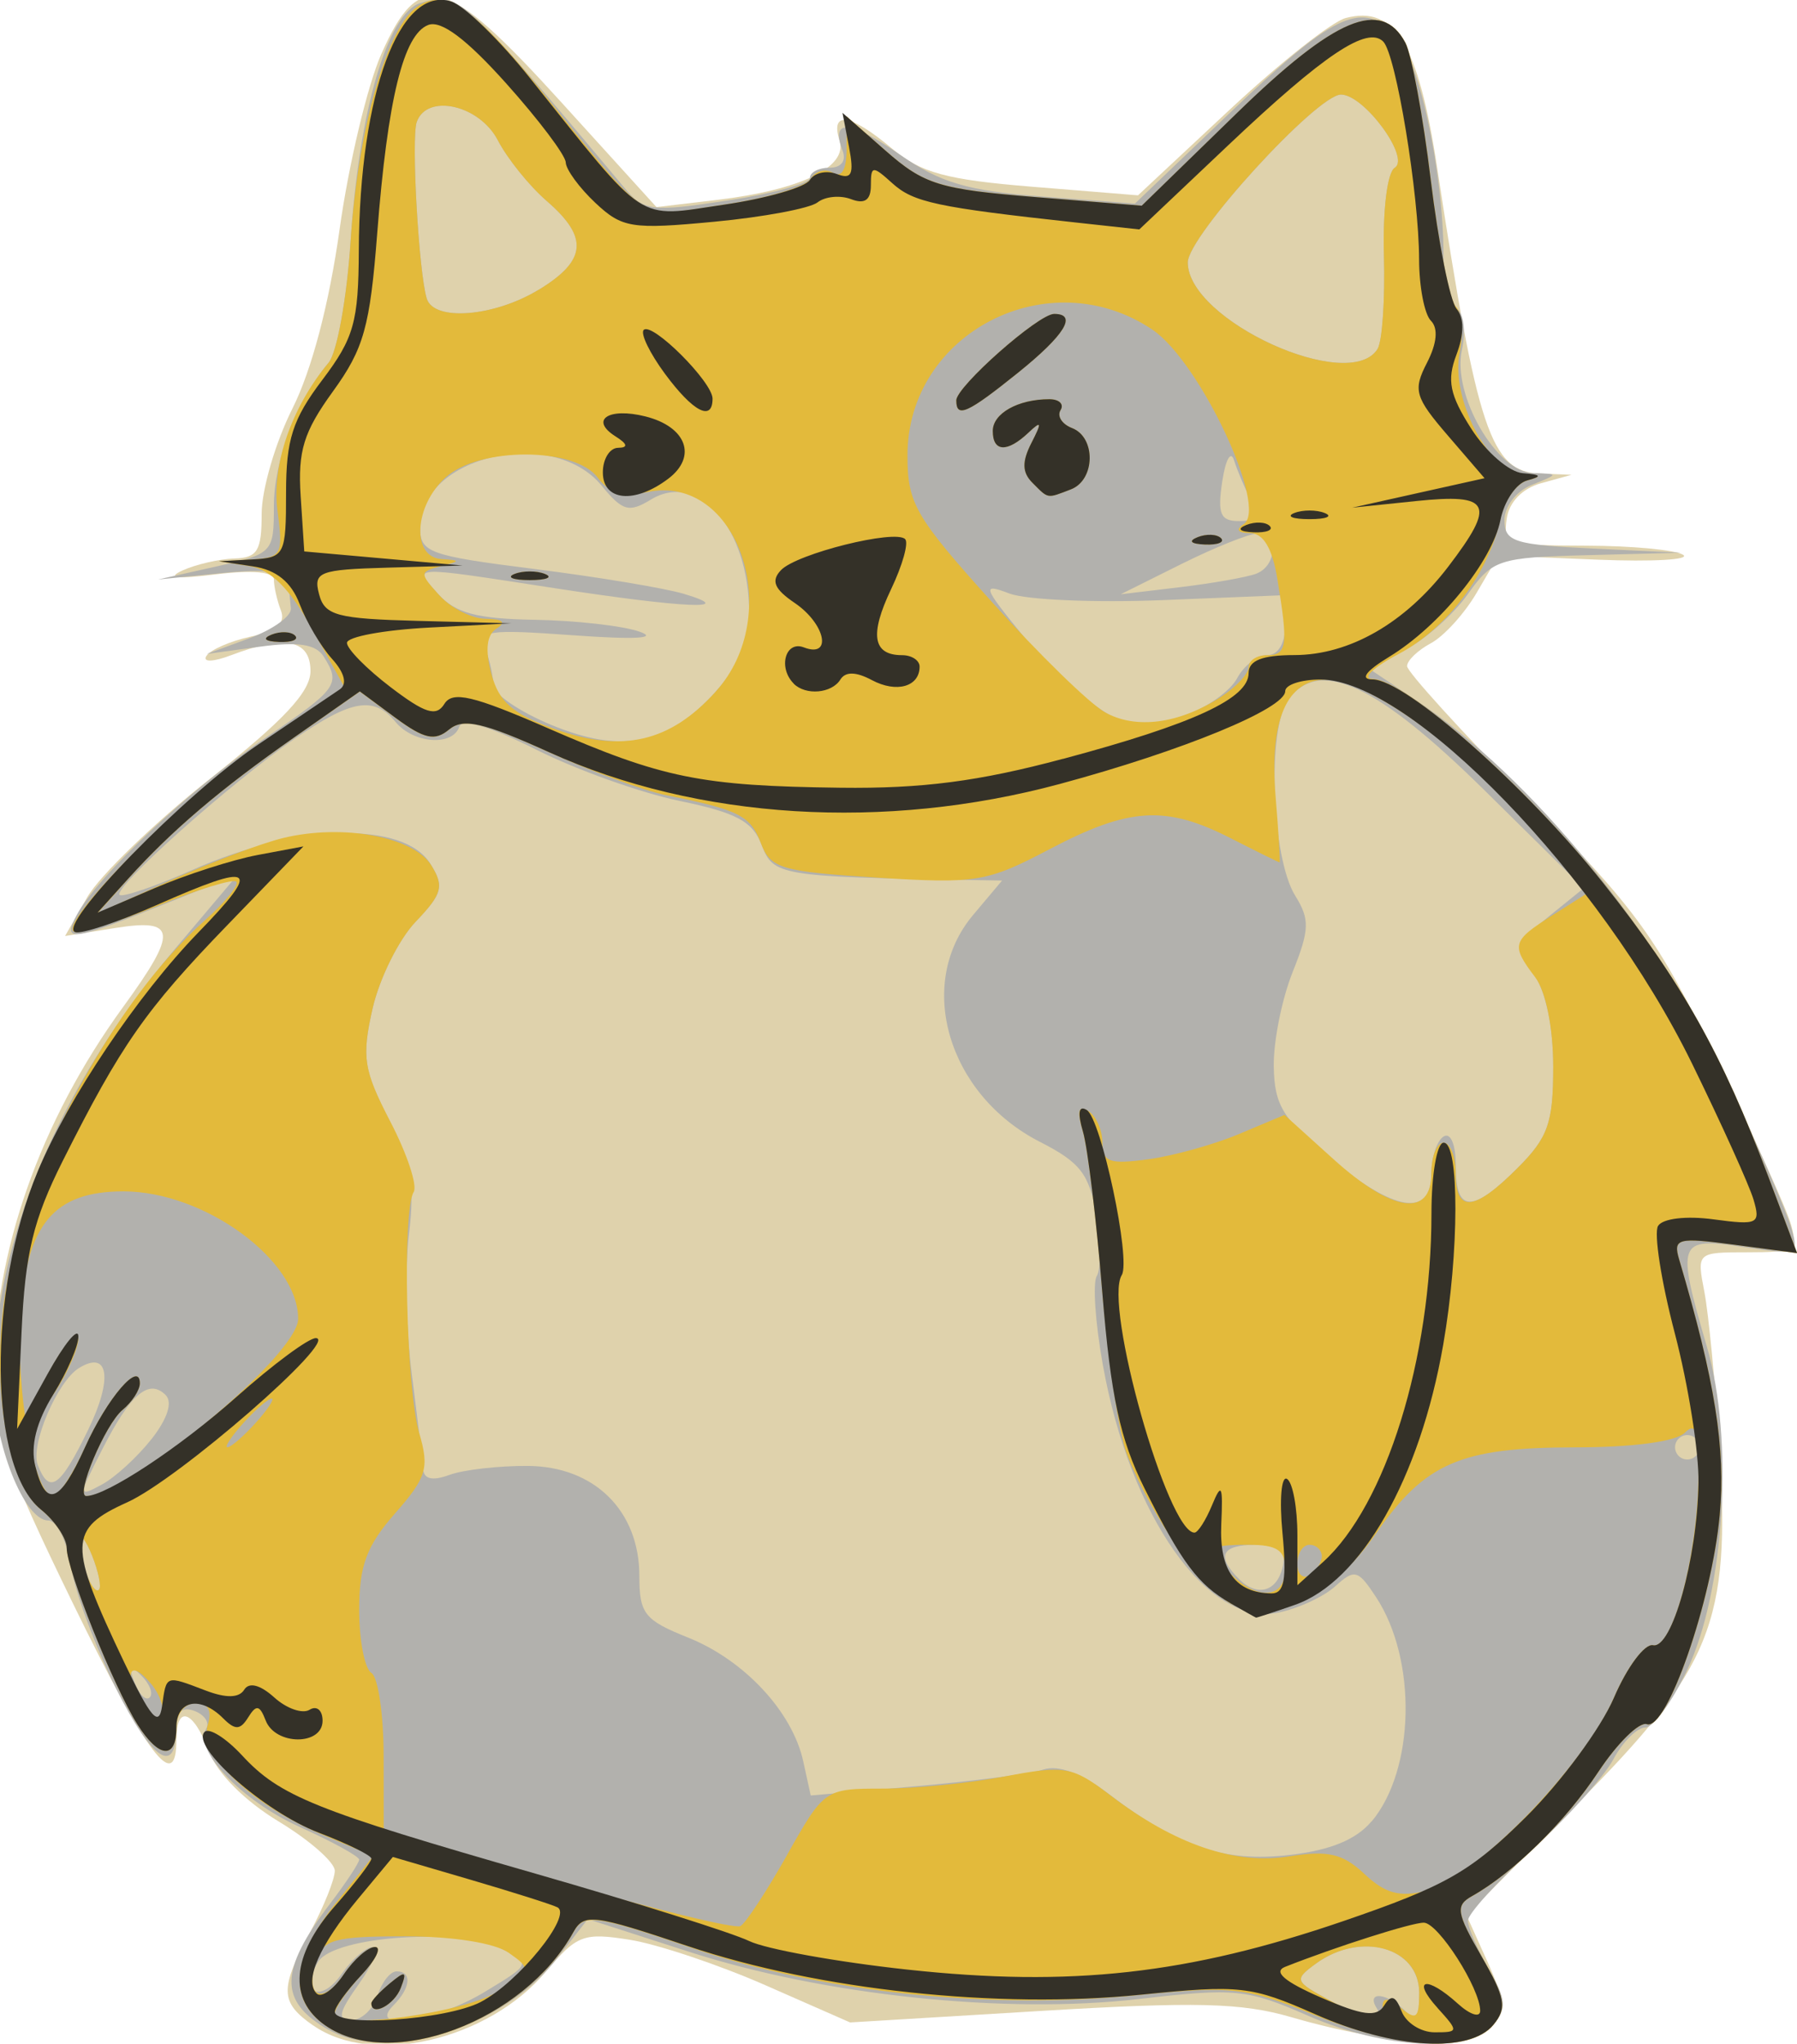 <?xml version="1.0" encoding="UTF-8" standalone="no"?>
<!-- Created with Inkscape (http://www.inkscape.org/) -->

<svg
   xmlns:dc="http://purl.org/dc/elements/1.1/"
   xmlns:cc="http://creativecommons.org/ns#"
   xmlns:rdf="http://www.w3.org/1999/02/22-rdf-syntax-ns#"
   xmlns:svg="http://www.w3.org/2000/svg"
   xmlns="http://www.w3.org/2000/svg"
   xmlns:sodipodi="http://sodipodi.sourceforge.net/DTD/sodipodi-0.dtd"
   xmlns:inkscape="http://www.inkscape.org/namespaces/inkscape"
   width="39.022mm"
   height="44.369mm"
   viewBox="0 0 39.022 44.369"
   version="1.1"
   id="svg999"
   inkscape:version="0.92.4 (5da689c313, 2019-01-14)"
   sodipodi:docname="WIDE.svg">
  <defs
     id="defs993" />
  <sodipodi:namedview
     id="base"
     pagecolor="#ffffff"
     bordercolor="#666666"
     borderopacity="1.0"
     inkscape:pageopacity="0.0"
     inkscape:pageshadow="2"
     inkscape:zoom="2.8"
     inkscape:cx="248.982"
     inkscape:cy="117.63878"
     inkscape:document-units="mm"
     inkscape:current-layer="g1012"
     showgrid="false"
     inkscape:window-width="3840"
     inkscape:window-height="2097"
     inkscape:window-x="1912"
     inkscape:window-y="-8"
     inkscape:window-maximized="1" />
  <g
     inkscape:label="Layer 1"
     inkscape:groupmode="layer"
     id="layer1"
     transform="translate(-48.179,-189.53)">
    <g
       id="g1012"
       transform="translate(-67.374,26.742)">
      <path
         style="fill:#dfd2ac;stroke-width:0.265"
         d="m 122.353,206.762 c -0.723,-0.507 -0.731,-0.784 -0.059,-2.038 0.291,-0.543 0.529,-1.137 0.529,-1.321 0,-0.183 -0.548,-0.664 -1.217,-1.069 -0.739,-0.447 -1.333,-1.043 -1.513,-1.519 -0.34,-0.9 -0.709,-1.032 -0.709,-0.255 0,1.187 -0.633,0.351 -2.255,-2.977 -1.449,-2.974 -1.709,-3.721 -1.711,-4.923 -0.005,-2.663 0.999,-5.525 2.809,-8.011 1.196,-1.643 1.166,-1.928 -0.184,-1.712 l -1.077,0.172 0.482,-0.843 c 0.265,-0.464 1.464,-1.62 2.664,-2.57 1.605,-1.27 2.183,-1.889 2.183,-2.338 0,-0.681 -0.548,-0.792 -1.718,-0.347 -0.391,0.149 -0.628,0.158 -0.543,0.02 0.083,-0.134 0.515,-0.323 0.96,-0.421 0.571,-0.125 0.765,-0.294 0.658,-0.571 -0.083,-0.216 -0.151,-0.516 -0.151,-0.666 0,-0.171 -0.468,-0.214 -1.257,-0.116 -0.856,0.107 -1.088,0.081 -0.728,-0.084 0.291,-0.132 0.797,-0.249 1.124,-0.259 0.504,-0.016 0.595,-0.165 0.595,-0.972 0,-0.525 0.3,-1.551 0.667,-2.282 0.421,-0.838 0.799,-2.275 1.026,-3.896 0.197,-1.412 0.605,-3.124 0.906,-3.804 0.831,-1.879 1.385,-1.73 3.904,1.044 l 2.07,2.28 1.3,-0.154 c 1.838,-0.218 2.86,-0.712 2.675,-1.294 -0.206,-0.65 0.24,-0.58 1.141,0.178 0.626,0.527 1.18,0.677 3.053,0.829 l 2.288,0.186 1.986,-1.855 c 1.092,-1.02 2.228,-1.918 2.525,-1.995 1.064,-0.278 1.574,0.556 1.985,3.25 0.873,5.725 1.167,6.6 2.233,6.641 l 0.685,0.026 -0.661,0.183 c -0.406,0.112 -0.694,0.408 -0.746,0.767 -0.08,0.554 0.01,0.585 1.72,0.589 0.992,0.002 1.942,0.091 2.11,0.198 0.168,0.107 -0.665,0.154 -1.852,0.106 l -2.158,-0.089 -0.477,0.814 c -0.262,0.448 -0.709,0.939 -0.992,1.09 -0.283,0.152 -0.515,0.375 -0.515,0.496 0,0.121 1.186,1.426 2.636,2.9 2.369,2.409 2.783,2.982 4.088,5.658 0.799,1.638 1.526,3.245 1.615,3.573 0.15,0.548 0.076,0.595 -0.943,0.595 -1.106,0 -1.106,2.6e-4 -0.94,0.86 0.091,0.473 0.239,2.004 0.328,3.402 0.241,3.781 -0.156,4.763 -3.14,7.761 l -2.355,2.367 0.451,1.001 c 0.379,0.84 0.395,1.069 0.099,1.425 -0.413,0.498 -2.214,0.411 -4.353,-0.21 -1.084,-0.315 -2.07,-0.339 -5.452,-0.135 l -4.129,0.249 -1.844,-0.81 c -1.014,-0.445 -2.337,-0.888 -2.938,-0.984 -1.006,-0.161 -1.152,-0.106 -1.819,0.687 -1.259,1.496 -3.765,2.077 -5.057,1.172 z"
         id="path1020"
         inkscape:connector-curvature="0" />
      <path
         style="fill:#b2b1ad;stroke-width:0.265"
         d="m 122.691,206.858 c -1.09,-0.618 -1.08,-1.283 0.038,-2.752 0.343,-0.45 0.623,-0.876 0.623,-0.945 0,-0.07 -0.585,-0.391 -1.3,-0.714 -1.265,-0.572 -2.306,-1.67 -2.02,-2.132 0.078,-0.126 -0.036,-0.298 -0.254,-0.381 -0.266,-0.102 -0.395,0.014 -0.395,0.354 0,1.071 -0.519,0.739 -1.307,-0.837 -0.451,-0.903 -0.893,-2.095 -0.982,-2.648 -0.088,-0.553 -0.311,-1.005 -0.494,-1.005 -0.523,0 -1.187,-1.68 -1.187,-3.004 0,-3.029 1.412,-6.414 3.906,-9.364 l 1.396,-1.652 -1.394,0.56 c -2.233,0.897 -2.428,0.926 -2.102,0.316 0.457,-0.853 2.454,-2.73 4.081,-3.835 1.589,-1.079 1.66,-1.178 1.28,-1.779 -0.169,-0.267 -0.553,-0.325 -1.385,-0.212 l -1.151,0.157 0.926,-0.341 c 0.509,-0.188 0.914,-0.479 0.9,-0.648 -0.015,-0.169 -0.044,-0.442 -0.066,-0.606 -0.026,-0.199 -0.503,-0.252 -1.429,-0.16 l -1.389,0.139 1.257,-0.281 c 1.235,-0.276 1.257,-0.299 1.257,-1.308 0,-0.989 0.495,-2.287 1.189,-3.118 0.182,-0.218 0.397,-1.409 0.477,-2.646 0.182,-2.813 0.803,-4.935 1.509,-5.159 0.835,-0.265 0.941,-0.17 4.428,3.997 0.436,0.521 0.584,0.54 2.252,0.287 0.982,-0.149 1.786,-0.37 1.786,-0.491 0,-0.121 0.191,-0.221 0.425,-0.221 0.256,0 0.369,-0.148 0.283,-0.371 -0.268,-0.699 0.157,-0.669 1.245,0.087 0.883,0.614 1.469,0.786 3.097,0.91 l 2.007,0.153 2.041,-1.95 c 2.246,-2.146 2.827,-2.435 3.579,-1.782 0.517,0.449 1.081,2.995 1.081,4.876 0,0.525 0.126,1.033 0.28,1.128 0.156,0.096 0.209,0.497 0.119,0.905 -0.214,0.976 0.754,2.651 1.545,2.674 0.565,0.017 0.565,0.018 -0.026,0.256 -0.338,0.136 -0.595,0.467 -0.595,0.765 0,0.468 0.211,0.536 1.918,0.617 l 1.918,0.091 -2.033,0.053 c -1.933,0.05 -2.06,0.092 -2.601,0.85 -0.312,0.439 -0.923,0.981 -1.356,1.205 l -0.788,0.408 1.007,0.673 c 2.53,1.69 5.255,5.026 6.8,8.321 0.641,1.367 1.249,2.769 1.353,3.115 0.184,0.616 0.161,0.626 -1.031,0.447 -1.428,-0.214 -1.459,-0.13 -0.788,2.176 0.584,2.008 0.385,5.275 -0.427,7 -0.325,0.691 -0.737,1.257 -0.914,1.257 -0.178,0 -0.489,0.31 -0.692,0.689 -0.203,0.379 -0.997,1.263 -1.764,1.965 -0.768,0.701 -1.395,1.394 -1.395,1.538 0,0.144 0.203,0.617 0.452,1.05 0.38,0.662 0.396,0.856 0.1,1.212 -0.516,0.622 -2.358,0.532 -4.025,-0.198 -1.324,-0.579 -1.577,-0.604 -3.671,-0.362 -2.902,0.335 -6.83,-0.077 -9.772,-1.026 l -2.196,-0.708 -0.676,0.863 c -1.176,1.502 -3.656,2.274 -4.951,1.539 z m 1.058,-0.742 c 0.092,-0.291 0.279,-0.529 0.415,-0.529 0.343,0 0.308,0.362 -0.071,0.741 -0.58,0.58 0.903,0.361 1.984,-0.294 1,-0.605 1.002,-0.61 0.397,-0.926 -0.909,-0.475 -3.659,-0.291 -4.01,0.268 -0.429,0.683 0.048,0.926 0.513,0.261 0.223,-0.319 0.526,-0.579 0.673,-0.579 0.147,0 0.013,0.357 -0.298,0.794 -0.449,0.631 -0.484,0.794 -0.168,0.794 0.218,0 0.473,-0.238 0.565,-0.529 z m 21.696,0.265 c -0.229,-0.37 0.225,-0.331 0.609,0.053 0.247,0.247 0.318,0.165 0.318,-0.369 0,-1.001 -1.264,-1.364 -2.247,-0.644 -0.472,0.345 -0.458,0.384 0.28,0.783 0.902,0.488 1.272,0.551 1.041,0.177 z m -0.106,-4.049 c 0.941,-1.127 0.989,-3.505 0.098,-4.865 -0.395,-0.602 -0.467,-0.622 -0.889,-0.24 -0.253,0.229 -0.815,0.487 -1.249,0.574 -1.518,0.304 -3.208,-2.09 -3.798,-5.382 -0.164,-0.912 -0.223,-1.78 -0.131,-1.928 0.092,-0.148 0.086,-0.744 -0.012,-1.325 -0.15,-0.888 -0.344,-1.14 -1.223,-1.588 -2.001,-1.021 -2.711,-3.428 -1.452,-4.924 l 0.63,-0.749 -0.696,-0.012 c -4.13,-0.071 -4.272,-0.095 -4.524,-0.759 -0.195,-0.512 -0.55,-0.703 -1.779,-0.957 -0.845,-0.175 -2.246,-0.675 -3.113,-1.112 -0.995,-0.501 -1.613,-0.685 -1.676,-0.498 -0.142,0.427 -0.991,0.365 -1.378,-0.1 -0.476,-0.574 -0.954,-0.494 -2.206,0.367 -1.376,0.947 -3.939,3.233 -3.791,3.382 0.06,0.06 0.784,-0.188 1.608,-0.553 2.252,-0.996 4.56,-1.052 5.14,-0.124 0.308,0.493 0.271,0.641 -0.318,1.257 -0.367,0.384 -0.788,1.234 -0.937,1.888 -0.236,1.042 -0.193,1.339 0.341,2.381 0.495,0.965 0.58,1.441 0.45,2.514 -0.089,0.728 -0.061,2.097 0.061,3.043 0.122,0.946 0.233,1.87 0.245,2.054 0.015,0.226 0.203,0.269 0.574,0.132 0.303,-0.111 1.071,-0.199 1.705,-0.194 1.442,0.01 2.418,0.975 2.418,2.39 0,0.819 0.11,0.957 1.059,1.337 1.219,0.488 2.263,1.609 2.499,2.684 l 0.163,0.744 2.265,-0.199 c 1.246,-0.109 2.498,-0.272 2.782,-0.363 0.338,-0.107 0.832,0.076 1.428,0.531 1.511,1.153 2.503,1.487 3.927,1.322 0.88,-0.102 1.446,-0.334 1.777,-0.731 z m -26.716,-3.166 c -0.261,-0.259 -0.292,-0.229 -0.148,0.148 0.099,0.261 0.247,0.408 0.329,0.326 0.082,-0.082 1.7e-4,-0.295 -0.181,-0.474 z m -1.069,-2.603 c -0.139,-0.349 -0.261,-0.495 -0.27,-0.325 -0.022,0.413 0.286,1.196 0.418,1.064 0.058,-0.058 -0.009,-0.39 -0.148,-0.739 z m 25.86,0.204 c 0.062,-0.32 -0.102,-0.441 -0.595,-0.441 -0.742,0 -0.86,0.244 -0.36,0.744 0.407,0.407 0.845,0.268 0.955,-0.303 z m -24.572,-2.734 c 0.348,-0.443 0.464,-0.802 0.308,-0.958 -0.364,-0.364 -0.763,-0.025 -1.371,1.168 -0.531,1.041 -0.531,1.053 -0.017,0.777 0.287,-0.154 0.773,-0.598 1.08,-0.988 z m -1.371,-0.211 c 0.538,-1.108 0.442,-1.732 -0.205,-1.332 -0.47,0.29 -1.058,1.671 -0.894,2.099 0.252,0.658 0.486,0.495 1.099,-0.767 z m 34.986,0.387 c 0,-0.146 -0.119,-0.265 -0.265,-0.265 -0.146,0 -0.265,0.119 -0.265,0.265 0,0.146 0.119,0.265 0.265,0.265 0.146,0 0.265,-0.119 0.265,-0.265 z m -5.821,-5.938 c 0,-0.355 0.119,-0.719 0.265,-0.809 0.154,-0.095 0.265,0.174 0.265,0.646 0,1.014 0.356,1.023 1.343,0.036 0.662,-0.662 0.773,-0.977 0.773,-2.19 0,-0.882 -0.163,-1.649 -0.432,-2.033 -0.414,-0.591 -0.4,-0.642 0.331,-1.233 l 0.762,-0.616 -2.127,-2.1 c -2.359,-2.329 -3.609,-2.912 -4.287,-2 -0.465,0.626 -0.366,3.433 0.15,4.263 0.319,0.514 0.312,0.737 -0.057,1.659 -0.234,0.586 -0.419,1.509 -0.409,2.052 0.014,0.837 0.198,1.137 1.209,1.979 1.409,1.173 2.214,1.299 2.214,0.346 z m -15.544,-10.466 c 0.497,-0.548 0.728,-1.091 0.728,-1.712 0,-1.829 -1.096,-3.091 -2.134,-2.458 -0.475,0.289 -0.615,0.25 -1.068,-0.303 -1.072,-1.308 -3.942,-0.646 -3.942,0.909 0,0.543 0.188,0.611 2.487,0.901 1.368,0.172 2.826,0.415 3.241,0.539 1.21,0.363 -4.6e-4,0.309 -2.818,-0.125 -3.176,-0.489 -3.081,-0.494 -2.514,0.132 0.373,0.412 0.837,0.535 2.092,0.556 0.887,0.015 1.91,0.13 2.274,0.257 0.422,0.147 -0.095,0.176 -1.427,0.08 -1.883,-0.136 -2.072,-0.107 -1.918,0.294 0.094,0.245 0.171,0.599 0.171,0.787 0,0.188 0.566,0.576 1.257,0.863 1.536,0.636 2.525,0.437 3.572,-0.718 z m 10.219,0.501 c 0.461,-0.161 0.96,-0.518 1.107,-0.794 0.148,-0.276 0.443,-0.501 0.656,-0.501 0.235,0 0.388,-0.256 0.388,-0.651 v -0.651 l -2.664,0.108 c -1.465,0.059 -2.962,-0.005 -3.325,-0.143 -0.61,-0.232 -0.584,-0.157 0.326,0.954 0.854,1.042 1.986,1.924 2.514,1.96 0.087,0.006 0.536,-0.121 0.998,-0.282 z m 1.523,-3.064 c 0.454,-0.174 0.48,-0.878 0.032,-0.873 -0.182,0.002 -0.926,0.3 -1.654,0.662 l -1.323,0.659 1.291,-0.154 c 0.71,-0.085 1.454,-0.217 1.654,-0.293 z m -0.121,-1.604 c -0.131,-0.255 -0.295,-0.642 -0.364,-0.86 -0.069,-0.218 -0.184,-0.01 -0.255,0.463 -0.106,0.708 -0.041,0.86 0.364,0.86 0.384,0 0.44,-0.103 0.255,-0.463 z m 2.755,-3.276 c 0.102,-0.165 0.164,-1.078 0.138,-2.029 -0.027,-0.993 0.073,-1.803 0.235,-1.903 0.345,-0.213 -0.666,-1.589 -1.167,-1.589 -0.522,0 -3.328,3.072 -3.328,3.644 0,1.262 3.514,2.862 4.123,1.877 z m -18.212,-1.285 c 1.039,-0.634 1.084,-1.135 0.173,-1.923 -0.378,-0.326 -0.857,-0.921 -1.065,-1.321 -0.399,-0.768 -1.539,-1.025 -1.761,-0.397 -0.123,0.348 0.043,3.271 0.218,3.836 0.155,0.5 1.466,0.395 2.434,-0.196 z"
         id="path1018"
         inkscape:connector-curvature="0" />
      <path
         style="fill:#e3ba3b;stroke-width:0.265"
         d="m 122.618,206.762 c -0.81,-0.568 -0.736,-1.446 0.225,-2.655 l 0.813,-1.023 -1.144,-0.484 c -1.51,-0.64 -2.648,-1.733 -2.45,-2.356 0.102,-0.322 0.017,-0.478 -0.263,-0.478 -0.238,0 -0.415,0.225 -0.415,0.529 0,0.701 -0.379,0.671 -0.844,-0.066 -0.518,-0.819 -1.537,-3.359 -1.537,-3.829 0,-0.212 -0.252,-0.59 -0.561,-0.839 -0.766,-0.62 -1.106,-2.862 -0.742,-4.888 0.494,-2.747 2.35,-6.16 4.298,-7.9 0.444,-0.397 0.753,-0.777 0.686,-0.844 -0.067,-0.067 -0.833,0.168 -1.703,0.522 -0.87,0.354 -1.685,0.61 -1.811,0.569 -0.423,-0.139 2.456,-3.023 4.169,-4.176 l 1.693,-1.14 -0.699,-1.259 c -0.49,-0.882 -0.898,-1.291 -1.361,-1.365 l -0.661,-0.106 0.702,-0.04 c 0.657,-0.037 0.694,-0.105 0.566,-1.055 -0.133,-0.989 0.303,-2.251 1.111,-3.218 0.182,-0.218 0.397,-1.409 0.477,-2.646 0.15,-2.328 0.749,-4.506 1.384,-5.033 0.593,-0.492 1.237,-0.093 2.639,1.634 2.56,3.152 2.16,2.896 4.077,2.616 0.932,-0.136 1.782,-0.388 1.889,-0.56 0.106,-0.172 0.326,-0.231 0.487,-0.131 0.188,0.116 0.294,-0.073 0.294,-0.523 v -0.704 l 0.891,0.782 c 0.788,0.692 1.157,0.803 3.205,0.97 l 2.315,0.188 2.056,-2.001 c 2.143,-2.086 3.15,-2.508 3.668,-1.538 0.136,0.255 0.384,1.594 0.552,2.977 0.168,1.382 0.411,2.62 0.542,2.751 0.13,0.13 0.168,0.582 0.084,1.004 -0.199,0.994 0.629,2.584 1.367,2.626 0.401,0.023 0.426,0.06 0.102,0.146 -0.238,0.063 -0.501,0.436 -0.585,0.829 -0.253,1.186 -1.151,2.379 -2.212,2.939 -0.552,0.291 -0.806,0.535 -0.565,0.541 0.728,0.019 3.346,2.336 5.021,4.444 1.689,2.126 2.571,3.693 3.571,6.35 l 0.629,1.672 -1.354,-0.18 c -1.246,-0.165 -1.342,-0.14 -1.206,0.321 0.778,2.63 1.012,4.102 0.88,5.546 -0.171,1.88 -1.149,4.685 -1.583,4.54 -0.165,-0.055 -0.64,0.412 -1.055,1.039 -0.719,1.085 -1.846,2.193 -2.741,2.694 -0.363,0.203 -0.339,0.36 0.202,1.3 0.522,0.907 0.562,1.133 0.262,1.494 -0.512,0.616 -2.059,0.528 -3.907,-0.222 -1.455,-0.591 -1.783,-0.628 -3.777,-0.427 -3.241,0.327 -6.853,-0.048 -9.666,-1.003 -2.187,-0.742 -2.398,-0.771 -2.628,-0.357 -1.074,1.932 -3.966,3.018 -5.386,2.023 z m 3.779,-0.755 c 0.687,-0.45 0.694,-0.479 0.202,-0.824 -0.304,-0.213 -1.219,-0.357 -2.262,-0.357 -1.524,0 -1.774,0.07 -1.921,0.533 -0.25,0.788 0.141,0.979 0.602,0.294 0.22,-0.327 0.526,-0.595 0.679,-0.595 0.153,0 0.02,0.276 -0.297,0.612 -0.316,0.337 -0.575,0.709 -0.575,0.827 0,0.381 2.839,-0.008 3.573,-0.49 z m -2.78,0.274 c 0,-0.055 0.181,-0.25 0.403,-0.434 0.337,-0.28 0.376,-0.263 0.236,0.1 -0.142,0.371 -0.639,0.631 -0.639,0.334 z m 21.96,0.068 c 0,-0.205 0.123,-0.195 0.397,0.032 0.335,0.278 0.397,0.225 0.397,-0.336 0,-0.982 -1.274,-1.335 -2.247,-0.624 -0.472,0.345 -0.458,0.384 0.28,0.783 0.936,0.506 1.173,0.536 1.173,0.145 z m -12.929,-3.297 c 0.802,-1.421 0.82,-1.433 2.07,-1.433 0.694,0 1.891,-0.119 2.661,-0.265 1.302,-0.247 1.461,-0.218 2.285,0.41 1.405,1.071 2.706,1.515 3.888,1.326 0.843,-0.135 1.159,-0.06 1.633,0.385 0.45,0.423 0.766,0.508 1.345,0.362 1.046,-0.263 3.444,-2.732 4.07,-4.192 0.285,-0.664 0.666,-1.176 0.848,-1.138 0.42,0.087 0.959,-1.889 0.987,-3.622 0.017,-1.019 -0.049,-1.239 -0.296,-0.992 -0.193,0.193 -1.132,0.318 -2.394,0.318 -2.474,0 -3.25,0.337 -4.315,1.874 -0.924,1.334 -2.182,1.963 -3.092,1.548 -0.643,-0.293 -1.8,-1.934 -2.32,-3.29 -0.167,-0.437 -0.407,-2.044 -0.533,-3.572 -0.126,-1.528 -0.314,-3.065 -0.417,-3.415 -0.133,-0.451 -0.099,-0.581 0.118,-0.447 0.168,0.104 0.306,0.413 0.306,0.686 0,0.422 0.15,0.476 0.992,0.362 0.546,-0.074 1.436,-0.322 1.977,-0.55 l 0.985,-0.414 1.066,0.963 c 1.277,1.154 2.123,1.274 2.123,0.302 0,-0.364 0.119,-0.661 0.265,-0.661 0.146,0 0.265,0.298 0.265,0.661 0,0.869 0.396,0.836 1.343,-0.112 0.663,-0.663 0.773,-0.976 0.773,-2.198 0,-0.843 -0.159,-1.635 -0.388,-1.939 -0.535,-0.708 -0.512,-0.791 0.374,-1.352 l 0.779,-0.493 -1.309,-1.492 c -1.492,-1.701 -3.494,-3.129 -4.387,-3.129 -0.856,0 -1.235,0.881 -1.096,2.551 0.065,0.779 0.103,1.417 0.086,1.417 -0.018,0 -0.499,-0.238 -1.07,-0.529 -1.403,-0.715 -2.197,-0.667 -3.916,0.237 -1.371,0.721 -1.592,0.758 -3.752,0.623 -2.078,-0.13 -2.318,-0.2 -2.524,-0.743 -0.23,-0.606 -0.467,-0.726 -2.063,-1.048 -0.483,-0.098 -1.655,-0.529 -2.603,-0.959 -1.38,-0.626 -1.801,-0.718 -2.109,-0.462 -0.308,0.256 -0.539,0.205 -1.161,-0.254 l -0.776,-0.574 -1.421,0.995 c -1.62,1.134 -2.667,2.026 -3.619,3.086 l -0.661,0.736 1.587,-0.715 c 0.873,-0.393 1.978,-0.809 2.455,-0.924 1.289,-0.31 2.822,-0.028 3.209,0.591 0.285,0.457 0.239,0.627 -0.336,1.228 -0.367,0.384 -0.788,1.234 -0.937,1.888 -0.239,1.057 -0.195,1.333 0.39,2.459 0.363,0.698 0.589,1.383 0.503,1.522 -0.25,0.404 -0.163,4.266 0.118,5.222 0.226,0.771 0.168,0.968 -0.523,1.755 -0.617,0.703 -0.778,1.135 -0.778,2.092 0,0.663 0.119,1.28 0.265,1.37 0.146,0.09 0.265,0.901 0.266,1.802 l 0.002,1.638 3.769,1.087 c 2.073,0.598 3.863,1.035 3.977,0.97 0.115,-0.064 0.573,-0.762 1.017,-1.55 z m -13.806,-3.698 c -0.467,-0.563 -0.619,-0.274 -0.205,0.389 0.192,0.307 0.39,0.433 0.44,0.281 0.051,-0.152 -0.055,-0.454 -0.235,-0.67 z m -1.288,-2.791 c -0.139,-0.349 -0.261,-0.495 -0.27,-0.325 -0.022,0.413 0.286,1.196 0.418,1.064 0.058,-0.058 -0.009,-0.39 -0.148,-0.739 z m 25.907,0.292 c 0,-0.412 -0.176,-0.529 -0.794,-0.529 -0.91,0 -0.951,0.07 -0.378,0.643 0.577,0.577 1.172,0.52 1.172,-0.113 z m 0.794,-0.28 c 0,-0.137 -0.119,-0.249 -0.265,-0.249 -0.146,0 -0.265,0.186 -0.265,0.412 0,0.227 0.119,0.339 0.265,0.249 0.146,-0.09 0.265,-0.276 0.265,-0.412 z m -26.855,-2.367 c 0.481,-1.066 1.19,-1.892 1.19,-1.386 0,0.146 -0.169,0.405 -0.376,0.577 -0.378,0.314 -1.033,1.869 -0.787,1.869 0.93,0 4.595,-3.062 4.6,-3.844 0.008,-1.277 -2.037,-2.771 -3.793,-2.771 -1.514,0 -2.11,0.714 -2.235,2.681 -0.107,1.681 0.299,3.934 0.71,3.934 0.118,0 0.429,-0.477 0.692,-1.06 z m -1.178,-0.66 c 0.016,-0.459 1.023,-2.136 1.033,-1.72 0.005,0.218 -0.227,0.754 -0.516,1.191 -0.289,0.437 -0.521,0.675 -0.516,0.529 z m 4.882,0.132 c 0.263,-0.291 0.419,-0.529 0.347,-0.529 -0.073,0 -0.348,0.238 -0.611,0.529 -0.263,0.291 -0.419,0.529 -0.347,0.529 0.073,0 0.348,-0.238 0.611,-0.529 z m 9.988,-15.874 c 1.522,-1.68 0.483,-4.737 -1.474,-4.337 -0.532,0.109 -0.843,0.02 -1.084,-0.309 -0.488,-0.668 -2.568,-0.674 -3.301,-0.01 -0.69,0.624 -0.748,1.732 -0.094,1.776 0.42,0.028 0.418,0.042 -0.02,0.156 -0.459,0.119 -0.46,0.15 -0.025,0.631 0.252,0.278 0.707,0.508 1.012,0.51 0.364,0.003 0.444,0.074 0.232,0.209 -0.218,0.138 -0.255,0.459 -0.114,0.986 0.164,0.612 0.462,0.871 1.381,1.199 1.465,0.522 2.498,0.282 3.487,-0.81 z m -4.366,-2.557 c 0.182,-0.073 0.48,-0.073 0.661,0 0.182,0.073 0.033,0.133 -0.331,0.133 -0.364,0 -0.513,-0.06 -0.331,-0.133 z m 15.346,2.665 c 0.327,-0.212 0.595,-0.501 0.595,-0.644 0,-0.142 0.179,-0.258 0.397,-0.258 0.439,0 0.467,-0.202 0.227,-1.654 -0.11,-0.668 -0.304,-0.994 -0.592,-0.996 -0.271,-0.003 -0.321,-0.075 -0.137,-0.198 0.534,-0.356 -0.958,-3.528 -1.984,-4.219 -2.245,-1.512 -5.319,0.065 -5.319,2.728 0,1.045 0.161,1.325 1.837,3.188 1.011,1.124 2.112,2.198 2.447,2.388 0.673,0.381 1.616,0.256 2.528,-0.334 z m -0.513,-3.464 c 0.191,-0.076 0.419,-0.067 0.507,0.021 0.088,0.088 -0.068,0.15 -0.347,0.139 -0.308,-0.013 -0.371,-0.075 -0.16,-0.16 z m -3.589,-1.183 c -0.222,-0.222 -0.227,-0.457 -0.021,-0.86 0.234,-0.457 0.223,-0.496 -0.065,-0.224 -0.46,0.435 -0.773,0.419 -0.773,-0.038 0,-0.382 0.548,-0.69 1.228,-0.69 0.215,0 0.325,0.107 0.244,0.237 -0.081,0.13 0.032,0.305 0.249,0.389 0.523,0.201 0.507,1.127 -0.023,1.331 -0.532,0.204 -0.482,0.213 -0.839,-0.145 z m -1.653,-1.784 c 0,-0.301 1.785,-1.879 2.126,-1.879 0.514,0 0.231,0.46 -0.787,1.279 -1.096,0.881 -1.338,0.99 -1.338,0.601 z m 9.15,-1.121 c 0.102,-0.165 0.164,-1.078 0.138,-2.029 -0.027,-0.993 0.073,-1.803 0.235,-1.903 0.345,-0.213 -0.666,-1.589 -1.167,-1.589 -0.522,0 -3.328,3.072 -3.328,3.644 0,1.262 3.514,2.862 4.123,1.877 z m -18.212,-1.285 c 1.039,-0.634 1.084,-1.135 0.173,-1.923 -0.378,-0.326 -0.857,-0.921 -1.065,-1.321 -0.399,-0.768 -1.539,-1.025 -1.761,-0.397 -0.123,0.348 0.043,3.271 0.218,3.836 0.155,0.5 1.466,0.395 2.434,-0.196 z m -5.804,7.489 c 0.191,-0.076 0.419,-0.067 0.507,0.021 0.088,0.088 -0.068,0.15 -0.347,0.139 -0.308,-0.013 -0.371,-0.075 -0.16,-0.16 z"
         id="path1016"
         inkscape:connector-curvature="0" />
      <path
         style="fill:#343128;stroke-width:0.265"
         d="m 122.618,206.762 c -0.813,-0.569 -0.738,-1.516 0.206,-2.59 0.437,-0.497 0.794,-0.961 0.794,-1.032 0,-0.07 -0.516,-0.324 -1.146,-0.565 -1.179,-0.45 -2.79,-1.873 -2.476,-2.187 0.097,-0.097 0.464,0.133 0.815,0.512 0.821,0.886 1.57,1.187 6.379,2.568 2.183,0.627 4.266,1.284 4.63,1.46 0.364,0.176 1.912,0.456 3.44,0.621 3.547,0.384 6.093,0.101 9.46,-1.052 2.223,-0.761 2.771,-1.073 3.971,-2.264 0.766,-0.76 1.625,-1.925 1.91,-2.589 0.285,-0.664 0.666,-1.176 0.848,-1.138 0.409,0.085 0.958,-1.872 0.987,-3.519 0.012,-0.664 -0.22,-2.128 -0.515,-3.255 -0.295,-1.126 -0.458,-2.174 -0.363,-2.329 0.1,-0.162 0.611,-0.223 1.208,-0.142 0.962,0.129 1.022,0.099 0.864,-0.433 -0.094,-0.314 -0.695,-1.643 -1.336,-2.953 -1.99,-4.064 -6.123,-8.334 -8.067,-8.334 -0.421,0 -0.765,0.113 -0.765,0.252 0,0.38 -2.222,1.294 -4.895,2.015 -3.803,1.025 -7.862,0.775 -11.079,-0.684 -1.442,-0.654 -1.876,-0.752 -2.184,-0.497 -0.308,0.256 -0.539,0.205 -1.161,-0.254 l -0.776,-0.574 -1.421,0.995 c -1.613,1.129 -2.662,2.022 -3.616,3.079 l -0.658,0.729 1.242,-0.533 c 0.683,-0.293 1.689,-0.616 2.235,-0.719 l 0.993,-0.186 -1.661,1.718 c -1.77,1.831 -2.303,2.595 -3.565,5.109 -0.64,1.276 -0.816,2.003 -0.894,3.704 l -0.097,2.117 0.659,-1.191 c 0.362,-0.655 0.664,-1.026 0.671,-0.825 0.007,0.201 -0.238,0.77 -0.544,1.265 -0.368,0.595 -0.5,1.12 -0.392,1.553 0.232,0.925 0.531,0.813 1.081,-0.407 0.481,-1.066 1.19,-1.892 1.19,-1.386 0,0.146 -0.169,0.405 -0.376,0.577 -0.378,0.314 -1.033,1.869 -0.787,1.869 0.433,0 2.025,-1.051 3.267,-2.156 0.793,-0.706 1.567,-1.278 1.72,-1.272 0.511,0.021 -2.984,3.063 -4.096,3.564 -1.284,0.579 -1.291,0.904 -0.072,3.465 0.581,1.22 0.76,1.429 0.826,0.963 0.097,-0.686 0.068,-0.675 0.947,-0.341 0.443,0.169 0.726,0.163 0.837,-0.017 0.106,-0.171 0.348,-0.108 0.654,0.168 0.267,0.242 0.613,0.362 0.767,0.266 0.155,-0.096 0.281,0.012 0.281,0.239 0,0.544 -1.026,0.539 -1.236,-0.007 -0.129,-0.335 -0.204,-0.349 -0.378,-0.068 -0.173,0.279 -0.284,0.284 -0.545,0.022 -0.497,-0.497 -1.016,-0.394 -1.016,0.201 0,0.701 -0.379,0.671 -0.844,-0.066 -0.518,-0.819 -1.537,-3.359 -1.537,-3.829 0,-0.212 -0.252,-0.59 -0.561,-0.839 -1.136,-0.919 -1.169,-4.707 -0.065,-7.349 0.662,-1.583 2.17,-3.825 3.486,-5.181 1.388,-1.429 1.223,-1.535 -0.916,-0.589 -0.83,0.367 -1.622,0.63 -1.759,0.585 -0.414,-0.138 2.372,-2.994 3.976,-4.076 0.825,-0.557 1.621,-1.095 1.768,-1.195 0.168,-0.114 0.105,-0.361 -0.167,-0.662 -0.239,-0.264 -0.555,-0.798 -0.703,-1.188 -0.183,-0.482 -0.506,-0.744 -1.011,-0.82 l -0.741,-0.112 0.728,-0.04 c 0.698,-0.038 0.728,-0.098 0.728,-1.448 0,-1.152 0.143,-1.597 0.786,-2.447 0.688,-0.909 0.787,-1.262 0.794,-2.812 0.014,-3.411 0.889,-5.766 2.008,-5.405 0.282,0.091 1.049,0.836 1.703,1.655 2.581,3.227 2.291,3.037 4.209,2.757 0.932,-0.136 1.775,-0.378 1.873,-0.536 0.098,-0.158 0.361,-0.217 0.586,-0.131 0.326,0.125 0.379,0.007 0.266,-0.586 l -0.142,-0.742 0.934,0.82 c 0.838,0.736 1.171,0.839 3.249,1.008 l 2.315,0.188 2.056,-2.001 c 2.143,-2.086 3.15,-2.508 3.668,-1.538 0.136,0.255 0.384,1.588 0.55,2.964 0.167,1.375 0.42,2.641 0.562,2.812 0.168,0.203 0.167,0.551 -0.003,1 -0.21,0.554 -0.147,0.868 0.325,1.608 0.323,0.506 0.825,0.939 1.116,0.962 0.406,0.032 0.429,0.069 0.097,0.157 -0.238,0.063 -0.5,0.45 -0.581,0.858 -0.18,0.901 -1.319,2.302 -2.414,2.97 -0.51,0.311 -0.644,0.491 -0.366,0.492 0.719,0.002 3.334,2.31 5.021,4.433 1.689,2.126 2.571,3.693 3.571,6.35 l 0.629,1.672 -1.354,-0.18 c -1.246,-0.165 -1.342,-0.14 -1.206,0.321 0.778,2.63 1.012,4.102 0.88,5.546 -0.171,1.88 -1.149,4.685 -1.583,4.54 -0.165,-0.055 -0.64,0.412 -1.055,1.039 -0.719,1.085 -1.846,2.193 -2.741,2.694 -0.363,0.203 -0.339,0.36 0.202,1.3 0.522,0.907 0.562,1.133 0.262,1.494 -0.519,0.625 -2.159,0.527 -3.872,-0.231 -1.383,-0.612 -1.637,-0.64 -3.778,-0.423 -3.111,0.316 -6.998,-0.1 -9.83,-1.051 -2.072,-0.696 -2.268,-0.72 -2.499,-0.305 -1.074,1.932 -3.966,3.018 -5.386,2.023 z m 24.151,-0.382 c -0.577,-0.638 -0.239,-0.708 0.442,-0.091 0.266,0.241 0.484,0.31 0.484,0.154 0,-0.487 -0.911,-1.911 -1.224,-1.913 -0.263,-0.002 -1.898,0.519 -3.01,0.958 -0.268,0.106 -0.016,0.322 0.773,0.665 0.909,0.396 1.215,0.435 1.375,0.177 0.153,-0.248 0.249,-0.216 0.38,0.124 0.096,0.251 0.419,0.456 0.717,0.456 0.525,0 0.527,-0.016 0.063,-0.529 z m -20.778,-0.128 c 0.817,-0.423 2.001,-1.883 1.666,-2.056 -0.112,-0.058 -0.961,-0.327 -1.888,-0.599 l -1.685,-0.494 -0.757,0.911 c -0.84,1.012 -1.177,1.785 -0.896,2.056 0.102,0.098 0.365,-0.089 0.586,-0.417 0.22,-0.327 0.526,-0.595 0.679,-0.595 0.153,0 0.02,0.276 -0.297,0.612 -0.316,0.337 -0.575,0.694 -0.575,0.794 0,0.342 2.407,0.181 3.167,-0.211 z m -2.374,0.028 c 0,-0.055 0.181,-0.25 0.403,-0.434 0.337,-0.28 0.376,-0.263 0.236,0.1 -0.142,0.371 -0.639,0.631 -0.639,0.334 z m 15.022,-27.017 c 2.837,-0.76 4.028,-1.311 4.028,-1.862 0,-0.274 0.295,-0.39 0.992,-0.391 1.199,-0.001 2.41,-0.697 3.343,-1.92 1.041,-1.364 0.929,-1.593 -0.697,-1.424 l -1.389,0.144 1.437,-0.32 1.437,-0.32 -0.795,-0.924 c -0.719,-0.835 -0.762,-0.987 -0.455,-1.582 0.217,-0.421 0.248,-0.75 0.085,-0.913 -0.14,-0.14 -0.255,-0.737 -0.256,-1.326 -0.003,-1.424 -0.501,-4.454 -0.779,-4.734 -0.345,-0.348 -1.283,0.279 -3.371,2.255 l -1.926,1.823 -1.393,-0.152 c -2.999,-0.327 -3.512,-0.437 -3.966,-0.847 -0.433,-0.392 -0.47,-0.389 -0.47,0.041 0,0.322 -0.133,0.415 -0.43,0.301 -0.237,-0.091 -0.564,-0.059 -0.728,0.07 -0.163,0.129 -1.173,0.319 -2.244,0.42 -1.791,0.17 -1.998,0.137 -2.58,-0.409 -0.348,-0.327 -0.638,-0.722 -0.644,-0.879 -0.006,-0.157 -0.588,-0.928 -1.292,-1.714 -0.865,-0.966 -1.415,-1.378 -1.694,-1.27 -0.539,0.207 -0.882,1.61 -1.108,4.525 -0.157,2.027 -0.291,2.505 -0.961,3.43 -0.637,0.88 -0.765,1.293 -0.701,2.275 l 0.078,1.2 1.72,0.153 1.72,0.153 -1.629,0.046 c -1.488,0.042 -1.617,0.091 -1.49,0.575 0.122,0.465 0.384,0.535 2.158,0.581 l 2.02,0.052 -1.786,0.093 c -0.982,0.051 -1.786,0.2 -1.786,0.332 0,0.131 0.426,0.564 0.947,0.961 0.749,0.571 0.993,0.648 1.168,0.365 0.177,-0.287 0.624,-0.182 2.249,0.527 2.488,1.085 3.321,1.254 6.351,1.292 1.775,0.022 3.006,-0.138 4.835,-0.628 z m -5.85,-1.634 c -0.346,-0.346 -0.18,-0.94 0.22,-0.786 0.624,0.24 0.47,-0.511 -0.198,-0.964 -0.446,-0.303 -0.521,-0.482 -0.297,-0.715 0.343,-0.357 2.477,-0.889 2.694,-0.672 0.08,0.08 -0.057,0.568 -0.304,1.086 -0.472,0.989 -0.398,1.434 0.237,1.434 0.21,0 0.381,0.112 0.381,0.249 0,0.437 -0.502,0.578 -1.037,0.292 -0.344,-0.184 -0.574,-0.188 -0.683,-0.012 -0.187,0.302 -0.752,0.352 -1.015,0.089 z m -6.063,-2.38 c 0.182,-0.073 0.48,-0.073 0.661,0 0.182,0.073 0.033,0.133 -0.331,0.133 -0.364,0 -0.513,-0.06 -0.331,-0.133 z m 14.833,-0.799 c 0.191,-0.076 0.419,-0.067 0.507,0.021 0.088,0.088 -0.068,0.15 -0.347,0.139 -0.308,-0.013 -0.371,-0.075 -0.16,-0.16 z m 1.058,-0.265 c 0.191,-0.076 0.419,-0.067 0.507,0.021 0.088,0.088 -0.068,0.15 -0.347,0.139 -0.308,-0.013 -0.371,-0.075 -0.16,-0.16 z m 1.042,-0.259 c 0.182,-0.073 0.48,-0.073 0.661,0 0.182,0.073 0.033,0.133 -0.331,0.133 -0.364,0 -0.513,-0.06 -0.331,-0.133 z m -15.015,-0.883 c 0,-0.291 0.149,-0.531 0.331,-0.533 0.224,-0.003 0.205,-0.084 -0.059,-0.25 -0.564,-0.357 -0.147,-0.632 0.653,-0.431 0.891,0.224 1.129,0.872 0.497,1.351 -0.732,0.554 -1.422,0.488 -1.422,-0.137 z m 9.326,0.224 c -0.222,-0.222 -0.227,-0.457 -0.021,-0.86 0.234,-0.457 0.223,-0.496 -0.065,-0.224 -0.46,0.435 -0.773,0.419 -0.773,-0.038 0,-0.382 0.548,-0.69 1.228,-0.69 0.215,0 0.325,0.107 0.244,0.237 -0.081,0.13 0.032,0.305 0.249,0.389 0.523,0.201 0.507,1.127 -0.023,1.331 -0.532,0.204 -0.482,0.213 -0.839,-0.145 z m -7.976,-2.362 c -0.331,-0.448 -0.539,-0.877 -0.463,-0.954 0.181,-0.181 1.495,1.13 1.495,1.492 0,0.506 -0.423,0.286 -1.032,-0.538 z m 6.324,0.577 c 0,-0.301 1.785,-1.879 2.126,-1.879 0.514,0 0.231,0.46 -0.787,1.279 -1.096,0.881 -1.338,0.99 -1.338,0.601 z m 5.953,26.111 c -0.703,-0.403 -1.054,-0.872 -1.866,-2.495 -0.53,-1.06 -0.732,-1.994 -0.914,-4.233 -0.128,-1.58 -0.318,-3.16 -0.422,-3.51 -0.121,-0.409 -0.092,-0.577 0.082,-0.469 0.315,0.195 0.965,3.254 0.761,3.584 -0.399,0.645 0.998,5.592 1.579,5.592 0.074,0 0.246,-0.268 0.381,-0.595 0.208,-0.502 0.239,-0.438 0.201,0.413 -0.045,1.004 0.31,1.492 1.091,1.501 0.278,0.003 0.334,-0.308 0.238,-1.31 -0.069,-0.723 -0.025,-1.251 0.099,-1.175 0.124,0.076 0.225,0.627 0.225,1.223 v 1.084 l 0.558,-0.504 c 1.362,-1.231 2.353,-4.415 2.353,-7.564 0,-0.85 0.119,-1.539 0.265,-1.539 0.344,0 0.339,2.386 -0.009,4.383 -0.507,2.91 -1.784,5.15 -3.221,5.651 -0.45,0.157 -0.829,0.281 -0.844,0.277 -0.015,-0.004 -0.265,-0.145 -0.556,-0.312 z m -20.819,-21.028 c 0.191,-0.076 0.419,-0.067 0.507,0.021 0.088,0.088 -0.068,0.15 -0.347,0.139 -0.308,-0.013 -0.371,-0.075 -0.16,-0.16 z"
         id="path1014"
         inkscape:connector-curvature="0" />
    </g>
  </g>
</svg>
